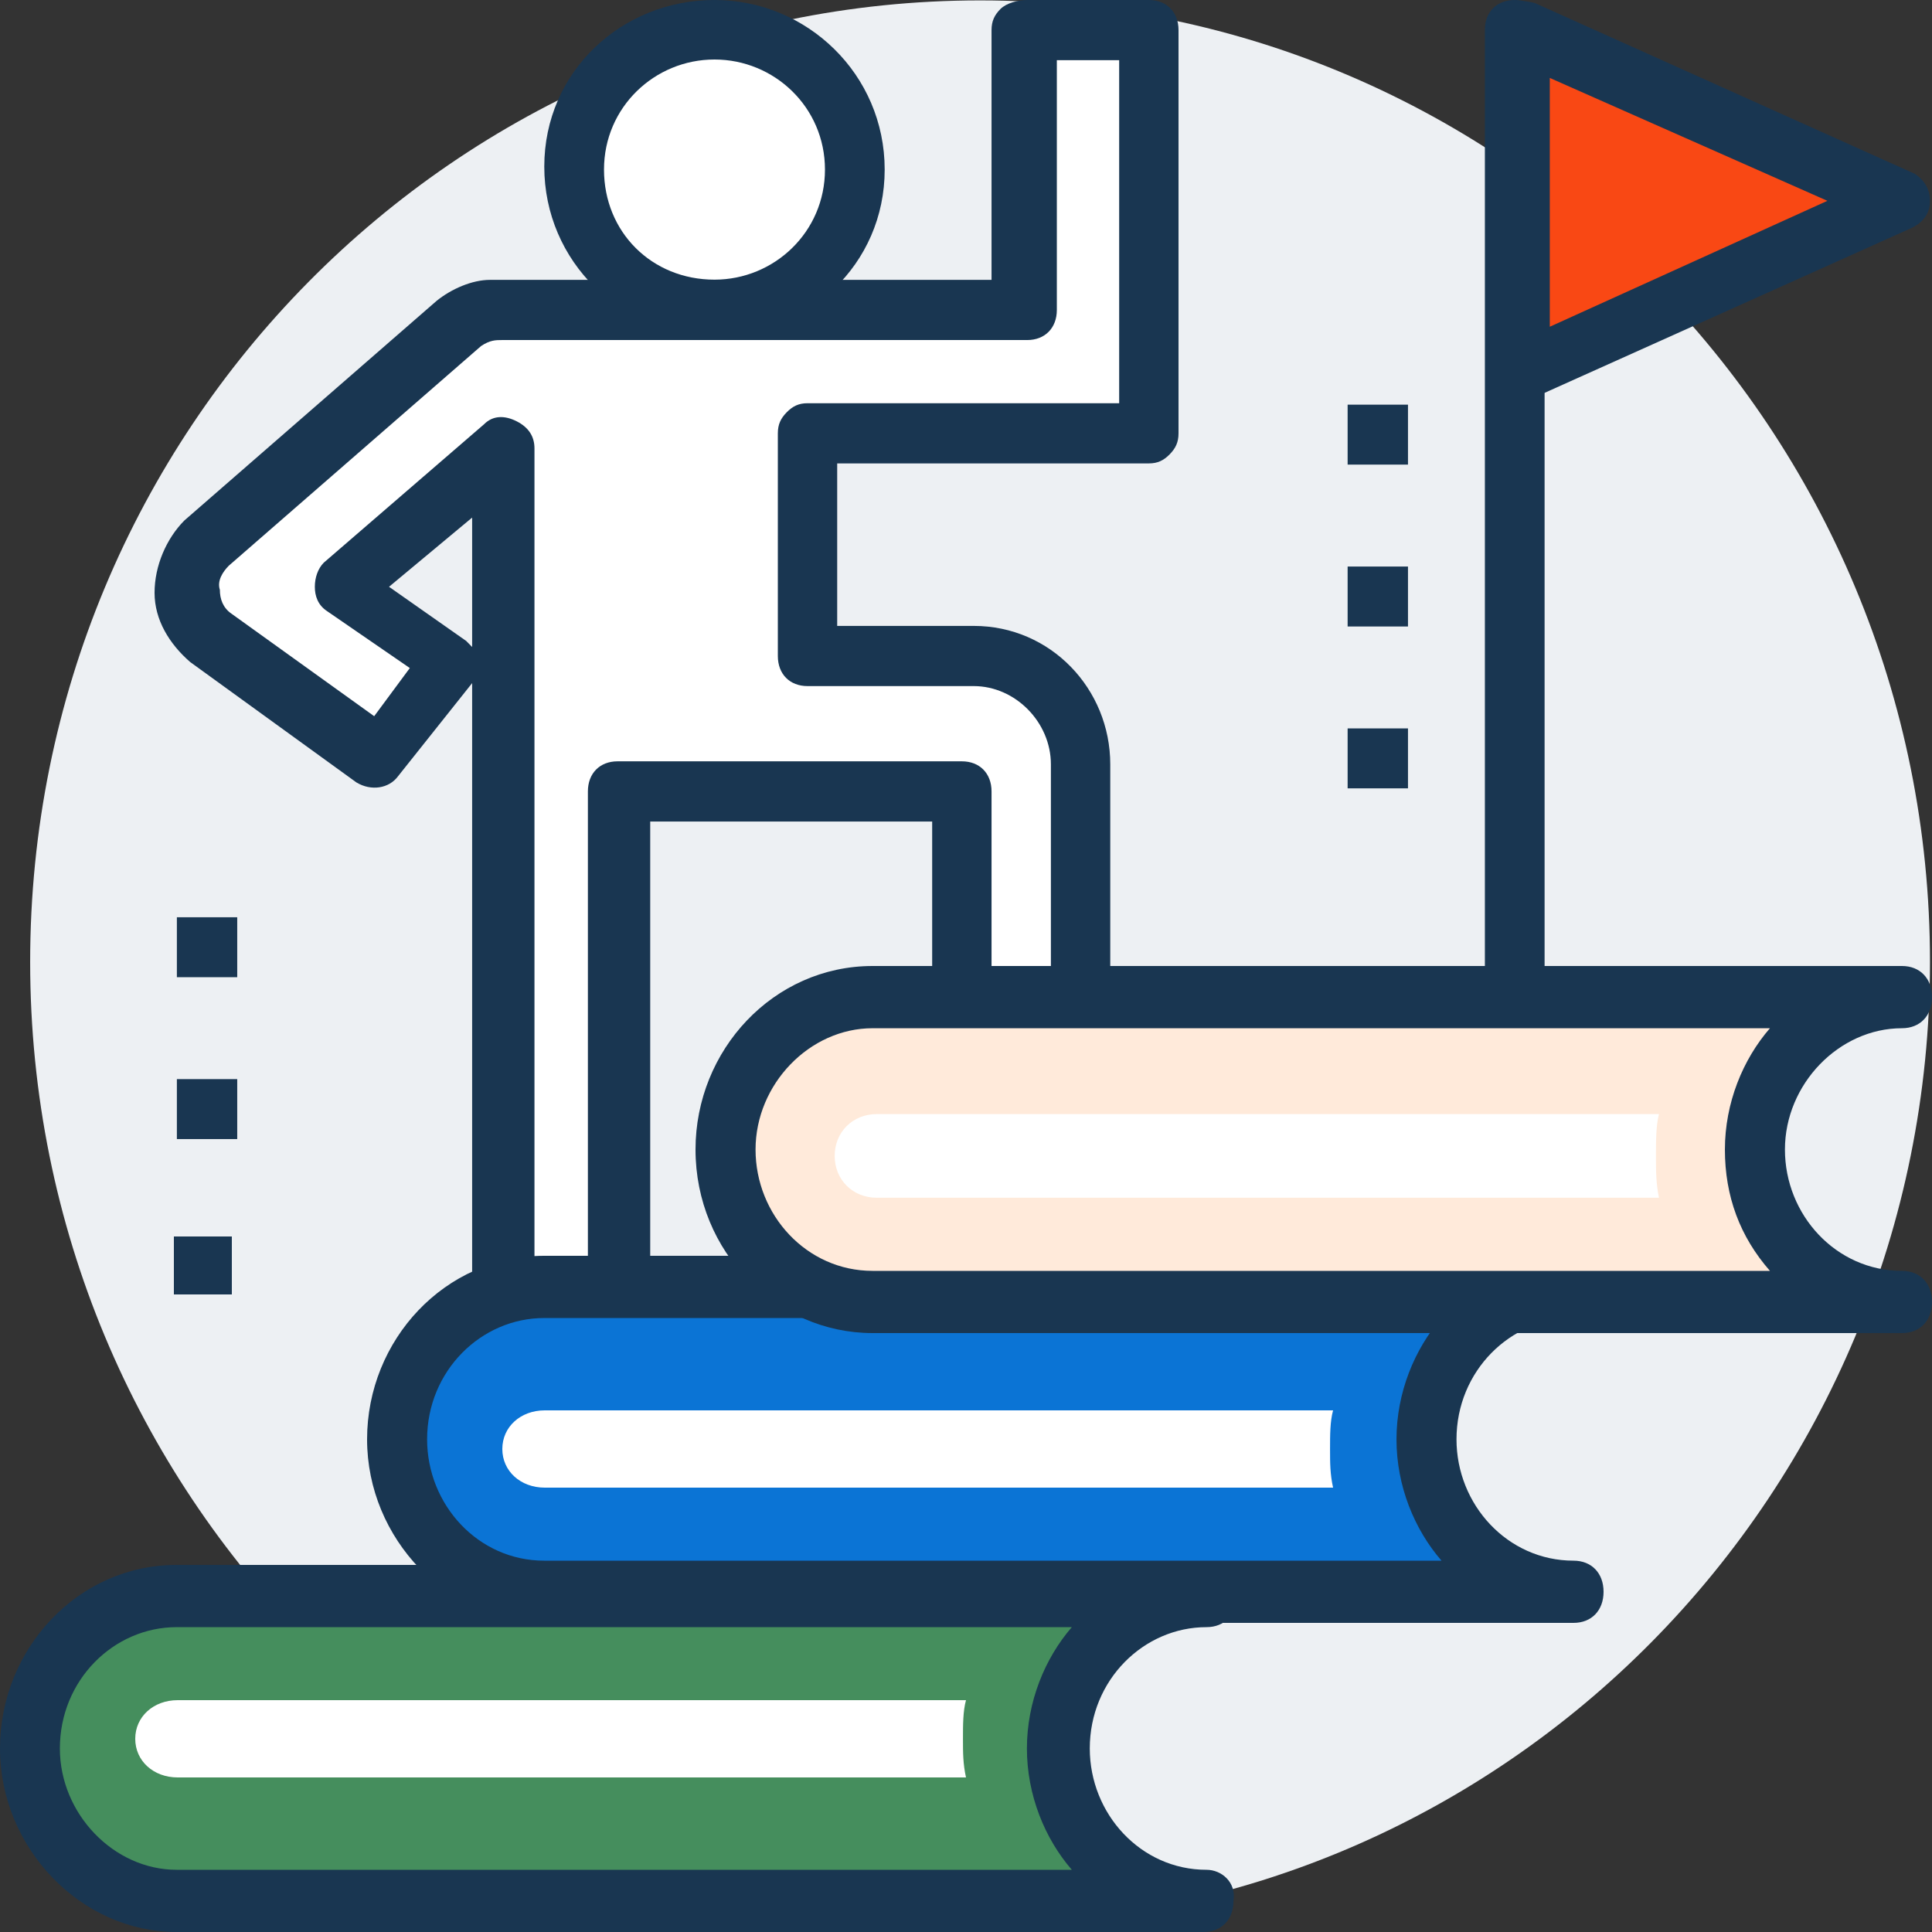 <svg width="100" height="100" viewBox="0 0 100 100" fill="none" xmlns="http://www.w3.org/2000/svg">
<rect x="0" y="0" width="100" height="100" fill="#333333" stroke="none"/>
<path d="M50.729 99.558C77.883 99.558 99.896 77.276 99.896 49.79C99.896 22.303 77.883 0.021 50.729 0.021C23.574 0.021 1.561 22.303 1.561 49.79C1.561 77.276 23.574 99.558 50.729 99.558Z" fill="#EDF0F3"/>
<path d="M59 21.957V1H52.673V15.545H25.204C24.432 15.545 23.815 15.701 23.197 16.327L10.08 27.744C9.309 28.37 9 29.308 9 30.247C9 31.185 9.463 32.123 10.235 32.592L18.877 38.848L22.735 33.844L17.179 29.934L25.512 22.739V67H31.685V40.412H49.278V51.517H55.45V39.005C55.45 35.877 52.981 33.374 49.895 33.374H41.253V21.801L59 21.957Z" fill="white"/>
<path fill-rule="evenodd" clip-rule="evenodd" d="M32.119 69H25.974C25.052 69 24.438 68.377 24.438 67.442V35.357L20.597 40.185C20.136 40.808 19.214 40.964 18.446 40.497L9.843 34.266C8.768 33.332 8 32.086 8 30.684C8 29.282 8.614 27.88 9.536 26.946L22.594 15.576C23.362 14.953 24.438 14.486 25.36 14.486H25.513H51.322V1.558C51.322 1.09 51.475 0.779 51.782 0.467C52.09 0.156 52.704 0 53.165 0H59.464C60.386 0 61 0.623 61 1.558V22.429C61 22.896 60.846 23.208 60.539 23.519C60.232 23.831 59.925 23.986 59.464 23.986H43.333V32.397H50.4C54.394 32.397 57.467 35.668 57.467 39.562V52.023C57.467 52.957 56.852 53.58 55.93 53.58H49.786C48.864 53.58 48.249 52.957 48.249 52.023V42.522H33.655V67.443C33.655 68.221 32.887 69 32.119 69ZM27.357 65.885H27.664V65.885H27.357V65.885ZM27.664 65.885H30.429V40.964C30.429 40.029 31.044 39.406 31.965 39.406H49.786C50.707 39.406 51.322 40.029 51.322 40.964V50.465H54.394V39.562C54.394 37.381 52.551 35.512 50.4 35.512H41.797C40.876 35.512 40.261 34.889 40.261 33.955V22.429C40.261 21.961 40.415 21.65 40.722 21.338C41.029 21.027 41.336 20.871 41.797 20.871H57.928V3.115H54.702V16.043C54.702 16.977 54.087 17.601 53.165 17.601H26.128H25.974C25.667 17.601 25.36 17.601 24.899 17.912L11.841 29.282C11.533 29.594 11.226 30.061 11.38 30.528C11.38 30.995 11.534 31.463 11.995 31.774L19.368 37.07L21.212 34.578L16.91 31.619C16.449 31.307 16.296 30.84 16.296 30.372C16.296 29.905 16.449 29.438 16.756 29.126L25.052 21.962C25.513 21.494 26.127 21.494 26.742 21.806C27.356 22.117 27.664 22.585 27.664 23.208V65.885ZM24.131 33.176L20.136 30.372L24.438 26.79V33.488L24.131 33.176Z" fill="#193651"/>
<path d="M54.375 90.5C54.375 86.367 57.798 83 62 83H8.625C4.424 83 1 86.367 1 90.5C1 94.633 4.424 98 8.625 98H62C57.798 98 54.375 94.633 54.375 90.5Z" fill="#458E5D"/>
<path fill-rule="evenodd" clip-rule="evenodd" d="M56.407 90.5C56.407 93.882 59.041 96.78 62.45 96.78C63.225 96.78 64 97.424 63.845 98.39C63.845 99.356 63.225 100 62.295 100H9.143C4.184 100 0 95.653 0 90.5C0 85.347 4.029 81 9.143 81H62.45C63.38 81 64 81.644 64 82.61C64 83.576 63.38 84.221 62.45 84.221C59.196 84.221 56.407 86.958 56.407 90.5ZM9.143 96.78H55.477C54.082 95.17 53.153 92.916 53.153 90.5C53.153 88.085 54.082 85.831 55.477 84.221H9.143C5.889 84.221 3.099 86.958 3.099 90.5C3.099 93.882 5.889 96.78 9.143 96.78Z" fill="#193651"/>
<path d="M9.197 92C7.942 92 7 91.143 7 90C7 88.857 7.942 88 9.197 88H50C49.843 88.571 49.843 89.286 49.843 90C49.843 90.714 49.843 91.286 50 92H9.197Z" fill="white"/>
<path d="M73.375 74.5C73.375 70.367 76.799 67 81 67H27.625C23.424 67 20 70.367 20 74.5C20 78.633 23.424 82 27.625 82H81C76.798 82 73.375 78.633 73.375 74.5Z" fill="#0B74D5"/>
<path fill-rule="evenodd" clip-rule="evenodd" d="M75.388 74.5C75.388 77.882 78.029 80.78 81.447 80.78C82.378 80.78 83 81.424 83 82.39C83 83.356 82.379 84 81.447 84H28.165C23.194 84 19 79.653 19 74.5C19 69.347 23.039 65 28.165 65H81.447C82.379 65 83 65.644 83 66.61C83 67.576 82.379 68.221 81.447 68.221C78.184 68.221 75.388 70.958 75.388 74.5ZM28.165 80.78H74.612C73.214 79.17 72.281 76.916 72.282 74.5C72.282 72.085 73.214 69.831 74.612 68.221H28.165C24.903 68.221 22.107 70.958 22.107 74.5C22.107 77.882 24.748 80.78 28.165 80.78Z" fill="#193651"/>
<path d="M28.197 77C26.942 77 26 76.143 26 75C26 73.857 26.942 73 28.197 73H69C68.843 73.571 68.843 74.286 68.843 75C68.843 75.714 68.843 76.286 69 77H28.197Z" fill="white"/>
<path d="M90.375 59.498C90.375 55.366 93.799 52 98 52H44.625C40.423 52 37 55.366 37 59.498C37 63.629 40.423 66.995 44.625 66.995H98C93.799 67.148 90.375 63.782 90.375 59.498Z" fill="#FFEADA"/>
<path fill-rule="evenodd" clip-rule="evenodd" d="M92.388 59.5C92.388 62.882 95.029 65.78 98.447 65.78C99.379 65.78 100 66.424 100 67.39C100 68.356 99.379 69 98.447 69H45.165C40.194 69 36 64.814 36 59.5C36 54.347 40.039 50 45.165 50H98.447C99.379 50 100 50.644 100 51.61C100 52.576 99.379 53.221 98.447 53.221C95.184 53.221 92.388 56.119 92.388 59.5ZM45.165 65.78H91.612C90.058 64.009 89.281 61.916 89.281 59.5C89.281 57.085 90.213 54.831 91.612 53.221H45.165C41.903 53.221 39.107 56.119 39.107 59.5C39.107 62.882 41.748 65.78 45.165 65.78Z" fill="#193651"/>
<path d="M45.383 61.995C44.138 61.995 43.203 61.067 43.203 59.83C43.203 58.593 44.138 57.665 45.383 57.665H85.867C85.712 58.284 85.712 59.057 85.712 59.83C85.712 60.603 85.712 61.222 85.867 61.995H45.383Z" fill="white"/>
<path d="M37.442 16.687C41.484 16.687 44.761 13.433 44.761 9.419C44.761 5.405 41.484 2.151 37.442 2.151C33.401 2.151 30.124 5.405 30.124 9.419C30.124 13.433 33.401 16.687 37.442 16.687Z" fill="white"/>
<path fill-rule="evenodd" clip-rule="evenodd" d="M28.172 8.624C28.172 13.551 32.19 17.401 36.981 17.401C41.772 17.401 45.791 13.705 45.791 8.777C45.791 3.85 41.773 0 36.981 0C32.19 0 28.172 3.696 28.172 8.624ZM31.263 8.777C31.263 5.544 33.89 3.08 36.981 3.08C40.072 3.08 42.7 5.544 42.7 8.777C42.7 12.011 40.072 14.475 36.981 14.475C33.736 14.475 31.263 12.011 31.263 8.777Z" fill="#193651"/>
<path d="M78.403 52.972C77.475 52.972 76.857 52.356 76.857 51.432V1.54C76.857 0.616 77.475 0 78.403 0C79.33 0 79.948 0.616 79.948 1.54V51.432C79.948 52.356 79.33 52.972 78.403 52.972Z" fill="#193651"/>
<path d="M78 2V20L98 11L78 2Z" fill="#F94814"/>
<path fill-rule="evenodd" clip-rule="evenodd" d="M77.875 20.48C78.031 20.635 78.343 20.79 78.656 20.79C78.968 20.79 79.124 20.79 79.28 20.635L98.959 11.792C99.584 11.481 99.896 11.016 99.896 10.395C99.896 9.775 99.584 9.309 99.115 8.999L79.437 0.155C78.812 -3.35611e-05 78.343 -3.3576e-05 77.875 0.31C77.406 0.466 77.094 1.086 77.094 1.552V19.239C77.094 19.704 77.406 20.17 77.875 20.48ZM80.217 16.912V4.034L94.586 10.395L80.217 16.912Z" fill="#193651"/>
<rect x="69.753" y="20.945" width="3.124" height="3.103" fill="#193651"/>
<rect x="69.753" y="29.324" width="3.124" height="3.103" fill="#193651"/>
<rect x="69.753" y="37.702" width="3.124" height="3.103" fill="#193651"/>
<rect x="9.155" y="47.477" width="3.124" height="3.103" fill="#193651"/>
<rect x="9.155" y="55.855" width="3.124" height="3.103" fill="#193651"/>
<rect x="9" y="64" width="3" height="3" fill="#193651"/>
</svg>
